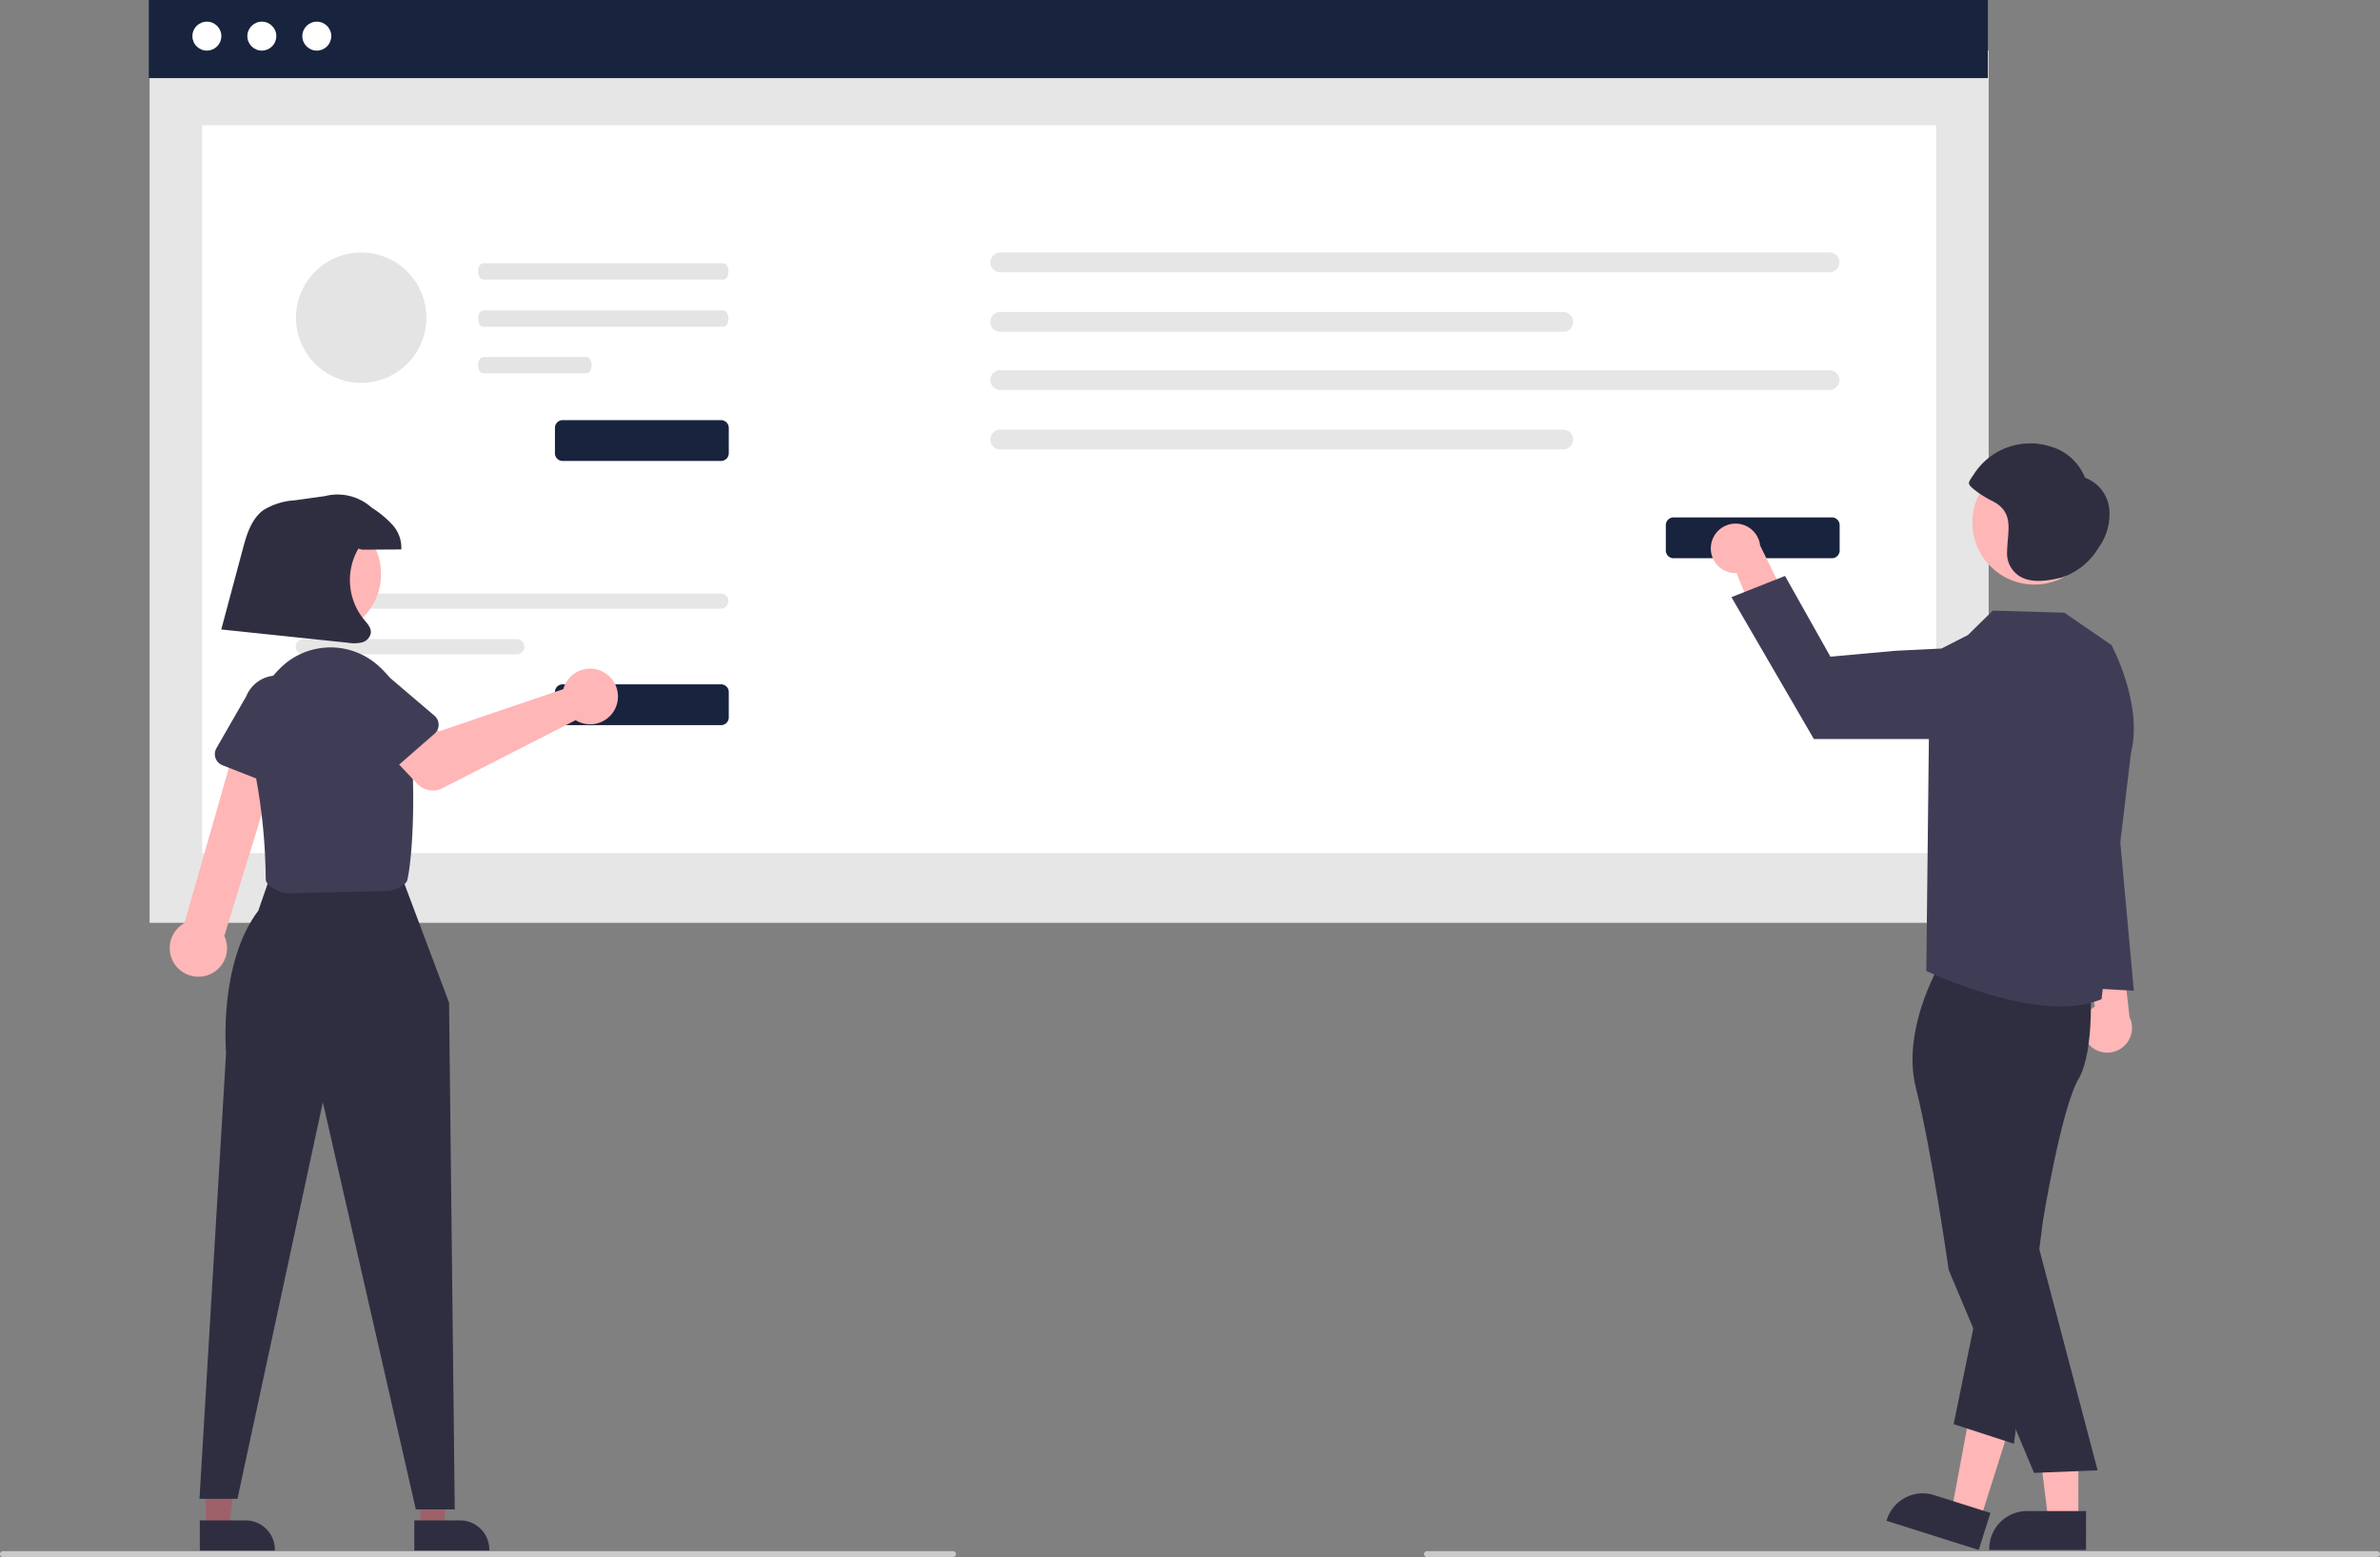 <svg id="undraw_usability_testing_re_uu1g" xmlns="http://www.w3.org/2000/svg" width="284.281" height="186.039" viewBox="0 0 284.281 186.039">
  <rect x="0" y="0" width="284.281" height="186.039" fill="#808080" stroke="none"/>
  <path id="Path_453" data-name="Path 453" d="M964.357,522.794a2.939,2.939,0,0,1,.8-4.435l-1.924-10.265,5,2.1,1.06,9.426a2.955,2.955,0,0,1-4.937,3.173Z" transform="translate(-714.93 -398.095)" fill="#ffb6b6"/>
  <rect id="Rectangle_62" data-name="Rectangle 62" width="219.669" height="104.237" transform="translate(17.868 6.022)" fill="#e6e6e6"/>
  <rect id="Rectangle_75" data-name="Rectangle 75" width="207.107" height="86.968" transform="translate(24.15 14.961)" fill="#fff"/>
  <rect id="Rectangle_80" data-name="Rectangle 80" width="219.669" height="9.332" transform="translate(17.775)" fill="#18233e"/>
  <circle id="Ellipse_90" data-name="Ellipse 90" cx="1.73" cy="1.73" r="1.73" transform="translate(22.98 2.587)" fill="#fff"/>
  <circle id="Ellipse_91" data-name="Ellipse 91" cx="1.73" cy="1.73" r="1.73" transform="translate(29.545 2.587)" fill="#fff"/>
  <circle id="Ellipse_92" data-name="Ellipse 92" cx="1.73" cy="1.73" r="1.73" transform="translate(36.111 2.587)" fill="#fff"/>
  <path id="Path_142" data-name="Path 142" d="M235.536,374.365a.908.908,0,1,0,0,1.815h49.8a.908.908,0,1,0,0-1.815Z" transform="translate(-199.274 -303.451)" fill="#e6e6e6"/>
  <path id="Path_143" data-name="Path 143" d="M235.536,393a.908.908,0,1,0,0,1.815h25.426a.908.908,0,1,0,0-1.815Z" transform="translate(-199.274 -316.64)" fill="#e6e6e6"/>
  <path id="Path_154" data-name="Path 154" d="M360.3,416.365H341.385a.925.925,0,0,1-.924-.924V412.41a.925.925,0,0,1,.924-.924H360.3a.925.925,0,0,1,.924.924v3.031A.925.925,0,0,1,360.3,416.365Z" transform="translate(-274.175 -329.723)" fill="#18233e"/>
  <path id="Path_154-2" data-name="Path 154" d="M360.3,308.365H341.385a.925.925,0,0,1-.924-.924V304.41a.925.925,0,0,1,.924-.924H360.3a.925.925,0,0,1,.924.924v3.031A.925.925,0,0,1,360.3,308.365Z" transform="translate(-274.175 -253.288)" fill="#18233e"/>
  <path id="Path_142-2" data-name="Path 142" d="M519.582,234.962a1.184,1.184,0,1,0,0,2.369h99.052a1.184,1.184,0,1,0,0-2.369Z" transform="translate(-400.107 -204.791)" fill="#e6e6e6"/>
  <path id="Path_143-2" data-name="Path 143" d="M519.582,259.277a1.184,1.184,0,0,0,0,2.369h67.243a1.184,1.184,0,0,0,0-2.369Z" transform="translate(-400.107 -222)" fill="#e6e6e6"/>
  <path id="Path_142-3" data-name="Path 142" d="M519.582,283.042a1.184,1.184,0,0,0,0,2.369h99.052a1.184,1.184,0,0,0,0-2.369Z" transform="translate(-400.107 -238.819)" fill="#e6e6e6"/>
  <path id="Path_143-3" data-name="Path 143" d="M519.582,307.358a1.184,1.184,0,0,0,0,2.369h67.243a1.184,1.184,0,0,0,0-2.369Z" transform="translate(-400.107 -256.028)" fill="#e6e6e6"/>
  <path id="Path_154-3" data-name="Path 154" d="M814.3,348.131H795.385a.925.925,0,0,1-.924-.924v-3.031a.925.925,0,0,1,.924-.924H814.3a.925.925,0,0,1,.924.924v3.031A.925.925,0,0,1,814.3,348.131Z" transform="translate(-595.486 -281.431)" fill="#18233e"/>
  <path id="Path_155" data-name="Path 155" d="M309.656,239.351c-.336,0-.608.438-.607.975s.272.97.607.971h28.695c.336,0,.608-.438.607-.975s-.272-.97-.607-.971Z" transform="translate(-251.944 -207.897)" fill="#e4e4e4"/>
  <path id="Path_156" data-name="Path 156" d="M309.656,258.643c-.336,0-.608.438-.607.975s.272.97.607.971h28.695c.336,0,.608-.438.607-.975s-.272-.97-.607-.971Z" transform="translate(-251.944 -221.551)" fill="#e4e4e4"/>
  <path id="Path_157" data-name="Path 157" d="M309.656,277.7c-.336,0-.608.438-.607.975s.272.97.607.971H322c.336,0,.608-.438.607-.975s-.272-.97-.607-.971Z" transform="translate(-251.944 -235.04)" fill="#e4e4e4"/>
  <ellipse id="Ellipse_44" data-name="Ellipse 44" cx="7.787" cy="7.787" rx="7.787" ry="7.787" transform="translate(35.356 30.171)" fill="#e4e4e4"/>
  <path id="Path_454" data-name="Path 454" d="M812.876,348.388a2.939,2.939,0,0,0,3.055,3.313l3.892,9.692,3.091-4.461-4.17-8.52a2.955,2.955,0,0,0-5.869-.024Z" transform="translate(-608.502 -283.23)" fill="#ffb6b6"/>
  <path id="Path_455" data-name="Path 455" d="M836.593,588.3H833.01l-1.7-13.821h5.289Z" transform="translate(-588.342 -406.576)" fill="#ffb6b6"/>
  <path id="Path_456" data-name="Path 456" d="M938.209,754.136H926.655v-.146a4.5,4.5,0,0,1,4.5-4.5h7.057Z" transform="translate(-689.044 -568.942)" fill="#2f2e41"/>
  <path id="Path_457" data-name="Path 457" d="M801.007,585.6l-3.416-1.082,2.546-13.691,5.042,1.6Z" transform="translate(-564.482 -403.997)" fill="#ffb6b6"/>
  <path id="Path_458" data-name="Path 458" d="M895.664,748.993l-11.015-3.487.044-.139a4.5,4.5,0,0,1,5.644-2.93h0l6.727,2.13Z" transform="translate(-659.315 -563.799)" fill="#2f2e41"/>
  <path id="Path_459" data-name="Path 459" d="M899.123,521.96s-5.316,8.348-3.438,15.8,3.924,21.772,3.924,21.772L909.8,583.771l7.593-.31-7.54-28.582.3-19.11s5.241-9.133,4.22-11.976S899.123,521.96,899.123,521.96Z" transform="translate(-666.841 -407.786)" fill="#2f2e41"/>
  <path id="Path_460" data-name="Path 460" d="M928.384,531.523s.654,8.281-1.392,11.788-4.226,16.856-4.226,16.856l-3.477,26.7-7.2-2.344,6.142-29.911,4.827-23.529Z" transform="translate(-678.734 -414.364)" fill="#2f2e41"/>
  <path id="Path_461" data-name="Path 461" d="M923.033,385.472l-5.62-3.863-8.552-.248-2.978,2.92-4.545,2.321-.421,37.809s13.609,6.523,20.931,3.374l3.522-29.453C926.833,392.486,923.033,385.472,923.033,385.472Z" transform="translate(-670.829 -308.402)" fill="#3f3d56"/>
  <path id="Path_462" data-name="Path 462" d="M846.118,386.669h-14.99l-9.848-16.952,6.4-2.536,5.423,9.647,7.849-.71,4.9-.237a5.4,5.4,0,0,1,5.618,6.049h0a5.4,5.4,0,0,1-5.358,4.74Z" transform="translate(-614.467 -298.366)" fill="#3f3d56"/>
  <ellipse id="Ellipse_45" data-name="Ellipse 45" cx="7.415" cy="7.415" rx="7.415" ry="7.415" transform="translate(235.591 55.015)" fill="#ffb6b6"/>
  <path id="Path_463" data-name="Path 463" d="M935.13,320.76a4.477,4.477,0,0,0-2.9-3.667,6.269,6.269,0,0,0-4.1-3.721,8,8,0,0,0-9.2,3.354c-.139.219-.568.758-.556,1.02.015.332.524.676.779.885a11.42,11.42,0,0,0,2.037,1.257c2.666,1.382,1.779,3.555,1.742,6.016a3.207,3.207,0,0,0,1.4,2.9c1.472.986,3.579.594,5.181.2a8.2,8.2,0,0,0,4.365-3.585A6.813,6.813,0,0,0,935.13,320.76Z" transform="translate(-683.19 -260.017)" fill="#2f2e41"/>
  <path id="Path_464" data-name="Path 464" d="M846.737,296.725l2.885,31.648-9.27-.5Z" transform="translate(-594.745 -210.002)" fill="#3f3d56"/>
  <path id="Path_465" data-name="Path 465" d="M809.5,766.584H696.01a.348.348,0,1,1,0-.7H809.5a.348.348,0,1,1,0,.7Z" transform="translate(-525.563 -580.545)" fill="#cacaca"/>
  <path id="Path_466" data-name="Path 466" d="M84.088,598.707h2.779l1.322-10.72h-4.1Z" transform="translate(-59.511 -416.138)" fill="#9e616a"/>
  <path id="Path_467" data-name="Path 467" d="M195.326,753.292H200.8a3.488,3.488,0,0,1,3.488,3.488v.114h-8.962Z" transform="translate(-171.458 -571.63)" fill="#2f2e41"/>
  <path id="Path_468" data-name="Path 468" d="M171.737,598.707h2.779l1.322-10.72h-4.1Z" transform="translate(-121.543 -416.138)" fill="#9e616a"/>
  <path id="Path_469" data-name="Path 469" d="M282.974,753.293h5.474a3.488,3.488,0,0,1,3.488,3.488v.114h-8.962Z" transform="translate(-233.49 -571.631)" fill="#2f2e41"/>
  <path id="Path_470" data-name="Path 470" d="M122.927,330l1.814,11.561-17.229.227,2.267-11.108Z" transform="translate(-76.09 -233.549)" fill="#ffb6b6"/>
  <path id="Path_471" data-name="Path 471" d="M219.513,491.627,225,506.238l.68,60.552h-4.647l-11.108-48.65-10.2,47.38H195.19l3.174-53.274s-.936-10.693,3.854-17l1.166-3.368Z" transform="translate(-171.362 -386.441)" fill="#2f2e41"/>
  <path id="Path_472" data-name="Path 472" d="M187.368,458.673a3.4,3.4,0,0,0,2.179-4.738l7.329-23.9-5.391-1.069-6.7,23.423a3.419,3.419,0,0,0,2.586,6.28Z" transform="translate(-162.754 -342.098)" fill="#ffb6b6"/>
  <path id="Path_473" data-name="Path 473" d="M220.39,425.778a1.347,1.347,0,0,1-.3-.034h0c-.682-.157-2.189-.819-2.241-1.618a69.41,69.41,0,0,0-1.51-13.919,11.873,11.873,0,0,1,3.973-11.977,8.546,8.546,0,0,1,11.114.473,11.356,11.356,0,0,1,3.639,7.436c.743,7.544.342,15.119-.294,18.025-.172.78-1.774,1.331-2.472,1.349l-11.876.264Z" transform="translate(-186.11 -319.048)" fill="#3f3d56"/>
  <path id="Path_474" data-name="Path 474" d="M290.56,407.035a3.332,3.332,0,0,0-.175.495l-14.866,5.052-2.873-2.509-4.354,3.84,4.654,4.937a2.533,2.533,0,0,0,3,.518l15.907-8.125a3.323,3.323,0,1,0-1.289-4.206Z" transform="translate(-223.099 -325.193)" fill="#ffb6b6"/>
  <path id="Path_475" data-name="Path 475" d="M261.216,411.927,255.8,416.66a1.425,1.425,0,0,1-2.136-.3l-3.876-6.036a3.957,3.957,0,1,1,5.975-5.188l5.443,4.637a1.425,1.425,0,0,1,.013,2.157Z" transform="translate(-209.315 -324.262)" fill="#3f3d56"/>
  <path id="Path_476" data-name="Path 476" d="M209.076,421.144l-6.7-2.631a1.425,1.425,0,0,1-.714-2.036l3.573-6.22a3.957,3.957,0,0,1,7.357,2.915l-1.609,6.967a1.425,1.425,0,0,1-1.909,1Z" transform="translate(-175.811 -327.084)" fill="#3f3d56"/>
  <ellipse id="Ellipse_46" data-name="Ellipse 46" cx="7.285" cy="7.285" rx="7.285" ry="7.285" transform="translate(30.946 61.319)" fill="#ffb6b6"/>
  <path id="Path_477" data-name="Path 477" d="M227.5,766.584H114.01a.348.348,0,1,1,0-.7H227.5a.348.348,0,1,1,0,.7Z" transform="translate(-113.662 -580.545)" fill="#cacaca"/>
  <path id="Path_478" data-name="Path 478" d="M220.9,340.556l4.689-.026a4.044,4.044,0,0,0-1.054-2.943,12,12,0,0,0-2.468-2.041,6.1,6.1,0,0,0-5.61-1.389l-3.591.5a8.048,8.048,0,0,0-3.755,1.177c-1.443,1.065-2,2.933-2.459,4.665l-2.567,9.591,15.16,1.59a4.168,4.168,0,0,0,1.652-.048,1.42,1.42,0,0,0,1.056-1.155c.044-.618-.447-1.124-.845-1.6a7.471,7.471,0,0,1-.644-8.448Z" transform="translate(-177.656 -274.88)" fill="#2f2e41"/>
</svg>
